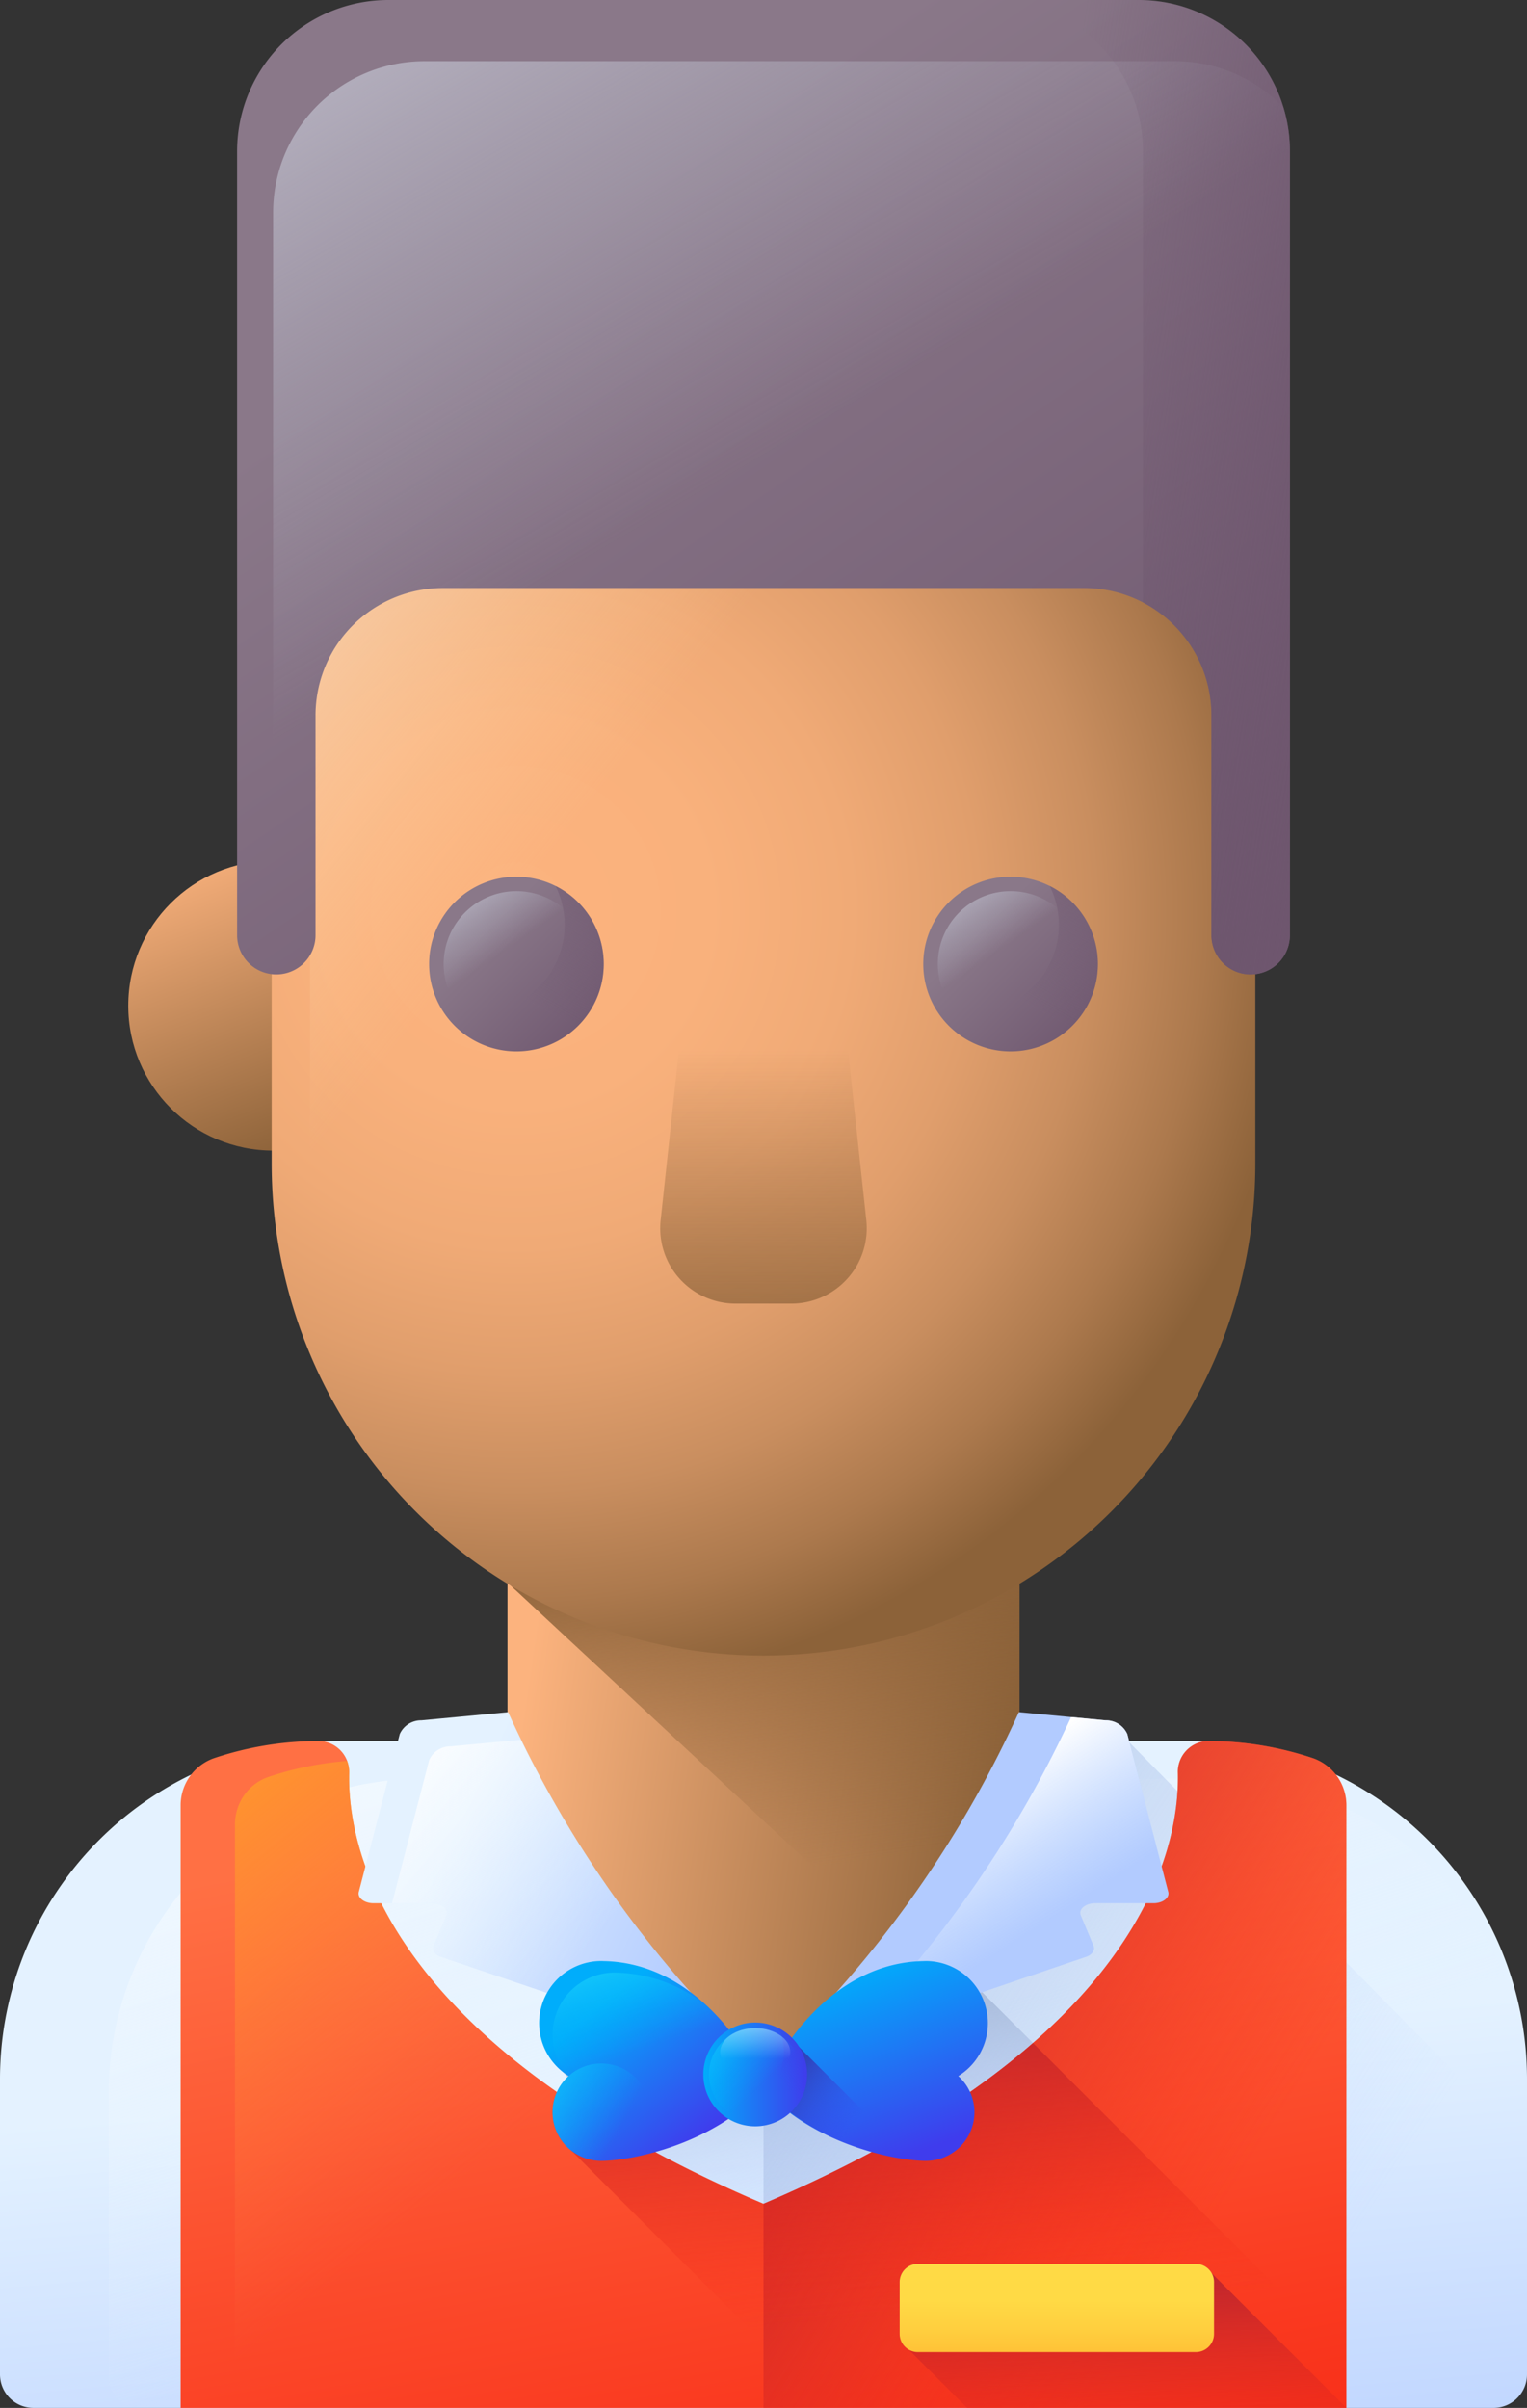 <svg xmlns="http://www.w3.org/2000/svg" xmlns:xlink="http://www.w3.org/1999/xlink" width="106.958" height="168.646" viewBox="0 0 106.958 168.646">
    <rect x="0" y="0" width="106.958" height="168.646" fill="#333333" stroke="none"/>
    <defs>
      <linearGradient id="linear-gradient" x1="0.462" y1="0.488" x2="0.634" y2="1.348" gradientUnits="objectBoundingBox">
        <stop offset="0" stop-color="#e4f2ff"/>
        <stop offset="1" stop-color="#b2cbff"/>
      </linearGradient>
      <linearGradient id="linear-gradient-2" x1="0.531" y1="0.642" x2="-0.084" y2="-0.212" gradientUnits="objectBoundingBox">
        <stop offset="0" stop-color="#e4f2ff" stop-opacity="0"/>
        <stop offset="1" stop-color="#fff"/>
      </linearGradient>
      <linearGradient id="linear-gradient-3" x1="0.743" y1="0.791" x2="-0.417" y2="0.122" gradientUnits="objectBoundingBox">
        <stop offset="0" stop-color="#b2cbff" stop-opacity="0"/>
        <stop offset="1" stop-color="#9eafca"/>
      </linearGradient>
      <linearGradient id="linear-gradient-4" x1="0.48" y1="0.563" x2="0.342" y2="-0.016" xlink:href="#linear-gradient-3"/>
      <linearGradient id="linear-gradient-5" x1="0.351" y1="0.099" x2="0.734" y2="1.228" gradientUnits="objectBoundingBox">
        <stop offset="0" stop-color="#ff7044"/>
        <stop offset="1" stop-color="#f82814"/>
      </linearGradient>
      <linearGradient id="linear-gradient-6" x1="0.373" y1="0.43" x2="-0.122" y2="0.063" gradientUnits="objectBoundingBox">
        <stop offset="0" stop-color="#ff7044" stop-opacity="0"/>
        <stop offset="1" stop-color="#ffa325"/>
      </linearGradient>
      <linearGradient id="linear-gradient-7" x1="0.767" y1="0.727" x2="0.116" y2="0.249" gradientUnits="objectBoundingBox">
        <stop offset="0" stop-color="#f82814" stop-opacity="0"/>
        <stop offset="1" stop-color="#c0272d"/>
      </linearGradient>
      <linearGradient id="linear-gradient-8" x1="0.532" y1="0.739" x2="0.401" y2="-0.083" xlink:href="#linear-gradient-7"/>
      <linearGradient id="linear-gradient-9" x1="0.596" y1="1.63" x2="0.432" y2="0.136" gradientUnits="objectBoundingBox">
        <stop offset="0" stop-color="#f92814" stop-opacity="0"/>
        <stop offset="1" stop-color="#c1272d"/>
      </linearGradient>
      <linearGradient id="linear-gradient-10" x1="0.5" y1="0.413" x2="0.5" y2="1.564" gradientUnits="objectBoundingBox">
        <stop offset="0" stop-color="#ffda45"/>
        <stop offset="0.304" stop-color="#ffce3e"/>
        <stop offset="0.856" stop-color="#ffae2b"/>
        <stop offset="1" stop-color="#ffa425"/>
      </linearGradient>
      <linearGradient id="linear-gradient-11" x1="0.017" y1="0.408" x2="0.958" y2="0.538" gradientUnits="objectBoundingBox">
        <stop offset="0" stop-color="#fcb37e"/>
        <stop offset="1" stop-color="#8c6239"/>
      </linearGradient>
      <linearGradient id="linear-gradient-12" x1="0.611" y1="0.728" x2="0.486" y2="-0.065" gradientUnits="objectBoundingBox">
        <stop offset="0" stop-color="#8c6239" stop-opacity="0"/>
        <stop offset="1" stop-color="#8c6239"/>
      </linearGradient>
      <linearGradient id="linear-gradient-13" x1="0.276" y1="-0.079" x2="0.678" y2="0.961" xlink:href="#linear-gradient-11"/>
      <radialGradient id="radial-gradient" cx="0.333" cy="0.504" r="0.53" gradientTransform="translate(-0.263) scale(1.526 1)" gradientUnits="objectBoundingBox">
        <stop offset="0" stop-color="#fcb37e"/>
        <stop offset="0.246" stop-color="#f9b17c"/>
        <stop offset="0.428" stop-color="#f0aa76"/>
        <stop offset="0.589" stop-color="#e09e6c"/>
        <stop offset="0.738" stop-color="#c98e5f"/>
        <stop offset="0.878" stop-color="#ac794d"/>
        <stop offset="1" stop-color="#8c6239"/>
      </radialGradient>
      <linearGradient id="linear-gradient-15" x1="0.387" y1="0.362" x2="0.014" y2="-0.089" gradientUnits="objectBoundingBox">
        <stop offset="0" stop-color="#ffdaaa" stop-opacity="0"/>
        <stop offset="0.205" stop-color="#ffdfb5" stop-opacity="0.204"/>
        <stop offset="0.57" stop-color="#ffecd4" stop-opacity="0.569"/>
        <stop offset="1" stop-color="#fff"/>
      </linearGradient>
      <linearGradient id="linear-gradient-16" x1="0.313" y1="0.313" x2="0.961" y2="0.961" gradientUnits="objectBoundingBox">
        <stop offset="0" stop-color="#8a7889"/>
        <stop offset="1" stop-color="#6e566e"/>
      </linearGradient>
      <linearGradient id="linear-gradient-17" x1="0.431" y1="0.4" x2="-0.004" y2="-0.226" gradientUnits="objectBoundingBox">
        <stop offset="0" stop-color="#bdc2d1" stop-opacity="0"/>
        <stop offset="0.318" stop-color="#c1c6d4" stop-opacity="0.318"/>
        <stop offset="0.608" stop-color="#ccd0dd" stop-opacity="0.608"/>
        <stop offset="0.886" stop-color="#dee2ec" stop-opacity="0.886"/>
        <stop offset="1" stop-color="#e8ecf4"/>
      </linearGradient>
      <linearGradient id="linear-gradient-18" x1="0.49" y1="0.674" x2="1.216" y2="-0.675" gradientUnits="objectBoundingBox">
        <stop offset="0" stop-color="#6e566e" stop-opacity="0"/>
        <stop offset="0.047" stop-color="#6e566e" stop-opacity="0.047"/>
        <stop offset="1" stop-color="#6e566e"/>
      </linearGradient>
      <linearGradient id="linear-gradient-20" x1="0.431" y1="0.4" x2="-0.004" y2="-0.226" xlink:href="#linear-gradient-17"/>
      <linearGradient id="linear-gradient-22" x1="0.5" y1="0.285" x2="0.5" y2="1.309" xlink:href="#linear-gradient-12"/>
      <linearGradient id="linear-gradient-23" x1="0.24" y1="0.326" x2="0.892" y2="0.597" xlink:href="#linear-gradient"/>
      <linearGradient id="linear-gradient-24" x1="0.569" y1="0.58" x2="-0.056" y2="0.112" xlink:href="#linear-gradient-2"/>
      <linearGradient id="linear-gradient-25" x1="-26.419" y1="0.565" x2="-25.965" y2="0.397" xlink:href="#linear-gradient"/>
      <linearGradient id="linear-gradient-26" x1="0.54" y1="0.687" x2="0.277" y2="0.279" xlink:href="#linear-gradient-2"/>
      <linearGradient id="linear-gradient-27" x1="0.188" y1="0.298" x2="0.713" y2="0.888" gradientUnits="objectBoundingBox">
        <stop offset="0" stop-color="#00adfb"/>
        <stop offset="1" stop-color="#3f3ced"/>
      </linearGradient>
      <linearGradient id="linear-gradient-28" x1="0.389" y1="0.422" x2="0.2" y2="-0.06" gradientUnits="objectBoundingBox">
        <stop offset="0" stop-color="#00adfb" stop-opacity="0"/>
        <stop offset="0.341" stop-color="#04b3fb" stop-opacity="0.341"/>
        <stop offset="0.801" stop-color="#11c4fb" stop-opacity="0.8"/>
        <stop offset="1" stop-color="#18cefb"/>
      </linearGradient>
      <linearGradient id="linear-gradient-29" x1="0.721" y1="0.623" x2="-0.271" y2="0.071" gradientUnits="objectBoundingBox">
        <stop offset="0" stop-color="#00adfb" stop-opacity="0"/>
        <stop offset="0.582" stop-color="#0dbffb" stop-opacity="0.58"/>
        <stop offset="1" stop-color="#18cefb"/>
      </linearGradient>
      <linearGradient id="linear-gradient-30" x1="0.342" y1="0.072" x2="0.718" y2="0.945" xlink:href="#linear-gradient-27"/>
      <linearGradient id="linear-gradient-31" x1="-40.135" y1="0.422" x2="-40.324" y2="-0.06" xlink:href="#linear-gradient-28"/>
      <linearGradient id="linear-gradient-32" x1="-88.232" y1="0.623" x2="-89.224" y2="0.071" xlink:href="#linear-gradient-29"/>
      <linearGradient id="linear-gradient-33" x1="0.64" y1="0.638" x2="0.145" y2="0.311" gradientUnits="objectBoundingBox">
        <stop offset="0" stop-color="#3f3ced" stop-opacity="0"/>
        <stop offset="1" stop-color="#2f43bb"/>
      </linearGradient>
      <linearGradient id="linear-gradient-34" x1="0" y1="0.5" x2="1" y2="0.5" xlink:href="#linear-gradient-27"/>
      <linearGradient id="linear-gradient-35" x1="0.597" y1="0.597" x2="-0.073" y2="-0.073" xlink:href="#linear-gradient-28"/>
      <linearGradient id="linear-gradient-36" x1="0.696" y1="0.492" x2="1.68" y2="-0.34" xlink:href="#linear-gradient-33"/>
      <linearGradient id="linear-gradient-37" x1="0.5" y1="0.63" x2="0.5" y2="-1.019" gradientUnits="objectBoundingBox">
        <stop offset="0" stop-color="#fff" stop-opacity="0"/>
        <stop offset="1" stop-color="#fff"/>
      </linearGradient>
      <linearGradient id="linear-gradient-38" x1="0.293" y1="0.255" x2="0.863" y2="1.032" xlink:href="#linear-gradient-16"/>
      <linearGradient id="linear-gradient-39" x1="0.45" y1="0.454" x2="-0.071" y2="-0.34" xlink:href="#linear-gradient-17"/>
      <linearGradient id="linear-gradient-40" x1="0.215" y1="0.201" x2="1.231" y2="0.731" xlink:href="#linear-gradient-18"/>
    </defs>
    <g id="croupier" transform="translate(-93.274)">
      <path id="Path_128" data-name="Path 128" d="M176.549,368.755H116.957a23.684,23.684,0,0,0-23.683,23.683v20.677a2.346,2.346,0,0,0,2.345,2.346H197.887a2.345,2.345,0,0,0,2.345-2.346V392.438A23.683,23.683,0,0,0,176.549,368.755Z" transform="translate(0 -246.816)" fill="url(#linear-gradient)"/>
      <path id="Path_129" data-name="Path 129" d="M193.648,376.726H138.3a22,22,0,0,0-22,22v19.894a2.179,2.179,0,0,0,2.179,2.178H213.3a2.346,2.346,0,0,0,2.345-2.345V398.724a22,22,0,0,0-22-22Z" transform="translate(-15.412 -252.151)" fill="url(#linear-gradient-2)"/>
      <path id="Path_130" data-name="Path 130" d="M308.478,397.085v16.03a2.345,2.345,0,0,1-2.344,2.347H255V392.438a23.685,23.685,0,0,1,23.684-23.683h1.85Z" transform="translate(-108.247 -246.816)" fill="url(#linear-gradient-3)"/>
      <path id="Path_131" data-name="Path 131" d="M237.932,416.955a4.341,4.341,0,0,0-3.379-1.612c-.081,0-.161,0-.24.007a10.885,10.885,0,0,0-7.2,3.175l-.012.009-.031.031q-.331.313-.638.642l-.057.06q-.309.333-.592.677l-.045.054q-.285.347-.543.7l-.018.023c-.028-.028-.059-.053-.087-.079l-.086-.078a3.591,3.591,0,0,0-.315-.249l-.035-.026a3.553,3.553,0,0,0-.384-.226c-.013-.007-.024-.015-.037-.022l0,0a3.586,3.586,0,0,0-3.379.071c-.089-.089-.174-.181-.266-.268-.011-.01-.02-.021-.031-.031l-.012-.009-.012-.011c-.189-.2-.383-.4-.586-.59l-.031-.031-.012-.009-.012-.011c-.189-.2-.383-.4-.586-.59-.011-.01-.02-.021-.031-.031l-.012-.009a10.884,10.884,0,0,0-7.2-3.176c-.08,0-.16-.007-.24-.007a4.782,4.782,0,0,0-2.354,8.131c-.058.055-.116.11-.17.17l-.006.006c-.074.082-.144.168-.21.257l-.015.019c-.062.084-.119.171-.173.261l-.02.032,0,.008c-.048.083-.092.169-.133.256-.008.016-.017.031-.024.047l0,.012c-.037.082-.069.166-.1.252-.009.026-.02.052-.029.078-.027.082-.049.165-.069.249-.008.031-.017.062-.024.094-.018.085-.031.172-.042.259,0,.032-.011.063-.015.095a3.225,3.225,0,0,0,.01.789c0,.032.01.064.015.1q.026.167.067.328c.008.03.015.06.023.09a3.4,3.4,0,0,0,.317.752c.015.026.03.05.046.075q.085.14.183.271l.053.071,18.6,18.6h39.872Z" transform="translate(-76.434 -277.998)" fill="url(#linear-gradient-4)"/>
      <path id="Path_132" data-name="Path 132" d="M210.839,369.95a23.189,23.189,0,0,0-7.345-1.2,2.16,2.16,0,0,0-2.108,2.26c.113,5.274-2.464,18.811-29.025,30.154-26.561-11.343-29.138-24.879-29.025-30.154a2.16,2.16,0,0,0-2.108-2.26,23.179,23.179,0,0,0-7.345,1.2,3.5,3.5,0,0,0-2.349,3.341v42.17h81.655v-42.17a3.5,3.5,0,0,0-2.349-3.341Z" transform="translate(-25.608 -246.815)" fill="url(#linear-gradient-5)"/>
      <path id="Path_133" data-name="Path 133" d="M220.893,373.293v42.169H143.045V374.613a3.579,3.579,0,0,1,.651-2.07,3.418,3.418,0,0,1,1.7-1.273,22.965,22.965,0,0,1,5.5-1.119,2.219,2.219,0,0,1,.15.866c-.111,5.272,2.465,18.808,29.027,30.154.15-.064.3-.124.441-.193,26.151-11.3,28.7-24.719,28.585-29.961a2.156,2.156,0,0,1,2.1-2.259,23.188,23.188,0,0,1,7.347,1.2,3.284,3.284,0,0,1,1.055.579A3.566,3.566,0,0,1,220.893,373.293Z" transform="translate(-33.313 -246.818)" fill="url(#linear-gradient-6)"/>
      <path id="Path_134" data-name="Path 134" d="M295.827,415.462v-42.17a3.5,3.5,0,0,0-2.349-3.341,23.188,23.188,0,0,0-7.345-1.2,2.16,2.16,0,0,0-2.108,2.26c.113,5.274-2.464,18.811-29.025,30.154h0v14.292Z" transform="translate(-108.247 -246.816)" fill="url(#linear-gradient-7)"/>
      <path id="Path_135" data-name="Path 135" d="M265.92,454.663l-21.951-21.951c-4.214,3.684-10.134,7.485-18.434,11.072-.146.068-.292.129-.441.193a80.148,80.148,0,0,1-14.468-7.831l-.005.01,0,.012c-.037.082-.069.166-.1.252-.009.026-.02.052-.029.078-.027.082-.049.165-.069.249-.008.031-.017.062-.024.094-.018.085-.031.172-.042.259,0,.032-.011.063-.015.095a3.224,3.224,0,0,0,.01.789c0,.032.01.063.015.1q.026.167.067.328c.008.03.015.06.023.09a3.4,3.4,0,0,0,.317.752c.015.026.03.05.046.075q.085.14.183.271l.053.071,18.6,18.6H265.92Z" transform="translate(-78.339 -289.624)" fill="url(#linear-gradient-8)"/>
      <path id="Path_136" data-name="Path 136" d="M305.682,480.137a1.268,1.268,0,0,0-1.1-.641H285.111a1.275,1.275,0,0,0-1.275,1.275V484.4a1.274,1.274,0,0,0,.641,1.1l4.084,4.083h26.567Z" transform="translate(-127.547 -320.937)" fill="url(#linear-gradient-9)"/>
      <path id="Path_137" data-name="Path 137" d="M304.583,485.672H285.114a1.275,1.275,0,0,1-1.275-1.275v-3.629a1.275,1.275,0,0,1,1.275-1.275h19.469a1.275,1.275,0,0,1,1.275,1.275V484.4A1.275,1.275,0,0,1,304.583,485.672Z" transform="translate(-127.549 -320.936)" fill="url(#linear-gradient-10)"/>
      <path id="Path_138" data-name="Path 138" d="M222.625,364.27h-7.844c-7.737,0-14.01-7.971-14.01-15.708V330.456h35.864v18.106C236.634,356.3,230.362,364.27,222.625,364.27Z" transform="translate(-71.95 -221.182)" fill="url(#linear-gradient-11)"/>
      <path id="Path_139" data-name="Path 139" d="M236.634,349.062V330.456H200.771v1.571l29.989,27.885A13.207,13.207,0,0,0,236.634,349.062Z" transform="translate(-71.95 -221.182)" fill="url(#linear-gradient-12)"/>
      <circle id="Ellipse_45" data-name="Ellipse 45" cx="10.149" cy="10.149" r="10.149" transform="translate(102.258 60.287)" fill="url(#linear-gradient-13)"/>
      <circle id="Ellipse_46" data-name="Ellipse 46" cx="10.149" cy="10.149" r="10.149" transform="translate(170.95 60.287)" fill="url(#linear-gradient-13)"/>
      <path id="Path_140" data-name="Path 140" d="M185.268,137.831a34.45,34.45,0,0,1-34.45-34.45V67.137a34.45,34.45,0,1,1,68.9,0v36.244A34.449,34.449,0,0,1,185.268,137.831Z" transform="translate(-38.515 -21.878)" fill="url(#radial-gradient)"/>
      <path id="Path_141" data-name="Path 141" d="M190.711,142.034a31.761,31.761,0,0,1-31.761-31.761V76.857a31.761,31.761,0,1,1,63.522,0v33.415a31.761,31.761,0,0,1-31.761,31.761Z" transform="translate(-43.958 -30.184)" fill="url(#linear-gradient-15)"/>
      <path id="Path_142" data-name="Path 142" d="M196.4,191.8a6.116,6.116,0,1,1-6.116-6.116A6.116,6.116,0,0,1,196.4,191.8Z" transform="translate(-60.837 -124.28)" fill="url(#linear-gradient-16)"/>
      <path id="Path_143" data-name="Path 143" d="M197.435,193.844a5.1,5.1,0,1,1-5.1-5.1A5.1,5.1,0,0,1,197.435,193.844Z" transform="translate(-62.885 -126.328)" fill="url(#linear-gradient-17)"/>
      <path id="Path_144" data-name="Path 144" d="M194.325,187.632a6.117,6.117,0,0,1-8.206,8.206,6.116,6.116,0,1,0,8.206-8.206Z" transform="translate(-62.143 -125.586)" fill="url(#linear-gradient-18)"/>
      <path id="Path_145" data-name="Path 145" d="M301.07,191.8a6.116,6.116,0,1,1-6.116-6.116A6.116,6.116,0,0,1,301.07,191.8Z" transform="translate(-130.895 -124.28)" fill="url(#linear-gradient-16)"/>
      <path id="Path_146" data-name="Path 146" d="M302.107,193.844a5.1,5.1,0,1,1-5.1-5.1A5.1,5.1,0,0,1,302.107,193.844Z" transform="translate(-132.944 -126.328)" fill="url(#linear-gradient-20)"/>
      <path id="Path_147" data-name="Path 147" d="M299,187.632a6.117,6.117,0,0,1-8.206,8.206A6.116,6.116,0,1,0,299,187.632Z" transform="translate(-132.202 -125.586)" fill="url(#linear-gradient-18)"/>
      <path id="Path_148" data-name="Path 148" d="M242.315,225.781H238.4a5.275,5.275,0,0,1-5.245-5.839l2.046-19.023h10.311l2.047,19.023A5.276,5.276,0,0,1,242.315,225.781Z" transform="translate(-93.606 -134.479)" fill="url(#linear-gradient-22)"/>
      <path id="Path_149" data-name="Path 149" d="M179.7,362.637a77.884,77.884,0,0,0,17.887,24.828L175,379.777c-.435-.148-.652-.473-.523-.781l.888-2.121c.181-.432-.319-.858-1.007-.858h-4.087c-.645,0-1.136-.378-1.029-.793l2.867-11.05a1.631,1.631,0,0,1,1.514-.963Z" transform="translate(-50.835 -242.721)" fill="url(#linear-gradient-23)"/>
      <path id="Path_150" data-name="Path 150" d="M202.35,391.383l-20.856-7.1-1.736-.591c-.433-.149-.653-.473-.522-.782l.484-1.155.4-.965c.178-.434-.322-.859-1.01-.859h-2.777l2.6-10.02a1.634,1.634,0,0,1,1.516-.963l4.895-.461a79.1,79.1,0,0,0,17,22.891Z" transform="translate(-55.597 -246.64)" fill="url(#linear-gradient-24)"/>
      <path id="Path_151" data-name="Path 151" d="M272.887,362.637A77.884,77.884,0,0,1,255,387.465l22.591-7.688c.435-.148.652-.473.523-.781l-.888-2.121c-.181-.432.319-.858,1.007-.858h4.088c.645,0,1.136-.378,1.029-.793l-2.867-11.05a1.631,1.631,0,0,0-1.514-.963Z" transform="translate(-108.247 -242.721)" fill="url(#linear-gradient-25)"/>
      <path id="Path_152" data-name="Path 152" d="M295.321,375.92l-2.867-11.05a1.631,1.631,0,0,0-1.514-.963l-2.422-.228a78.8,78.8,0,0,1-15.631,22.47l16.677-5.675c.435-.148.652-.473.523-.781l-.888-2.121c-.181-.432.319-.858,1.007-.858h4.087C294.938,376.713,295.429,376.335,295.321,375.92Z" transform="translate(-120.219 -243.418)" fill="url(#linear-gradient-26)"/>
      <path id="Path_153" data-name="Path 153" d="M212.063,415.35c-.08,0-.16-.007-.24-.007a4.351,4.351,0,0,0-2.279,8.057,3.407,3.407,0,0,0,2.279,5.942c2.049,0,7.841-1.119,11.365-5.052C221.949,421.05,218.059,415.5,212.063,415.35Z" transform="translate(-76.435 -277.998)" fill="url(#linear-gradient-27)"/>
      <path id="Path_154" data-name="Path 154" d="M225.094,425.932c-3.524,3.932-9.317,5.052-11.366,5.052a3.407,3.407,0,0,1-2.293-5.928l.015-.015c-.02-.013-.04-.024-.06-.039a4.349,4.349,0,0,1,3.279-7.207c.081,0,.16,0,.24.007a10.5,10.5,0,0,1,6.274,2.374,16.382,16.382,0,0,1,3.911,5.756Z" transform="translate(-78.341 -279.639)" fill="url(#linear-gradient-28)"/>
      <circle id="Ellipse_47" data-name="Ellipse 47" cx="3.41" cy="3.41" r="3.41" transform="translate(131.978 144.523)" fill="url(#linear-gradient-29)"/>
      <path id="Path_155" data-name="Path 155" d="M266.125,415.35c.08,0,.16-.007.24-.007a4.351,4.351,0,0,1,2.279,8.057,3.407,3.407,0,0,1-2.279,5.942c-2.049,0-7.841-1.119-11.366-5.052C256.239,421.05,260.129,415.5,266.125,415.35Z" transform="translate(-108.247 -277.998)" fill="url(#linear-gradient-30)"/>
      <path id="Path_156" data-name="Path 156" d="M255,425.932c3.524,3.932,9.317,5.052,11.366,5.052a3.407,3.407,0,0,0,2.293-5.928l-.015-.015c.02-.013.04-.024.06-.039a4.349,4.349,0,0,0-3.279-7.207c-.081,0-.16,0-.24.007a10.5,10.5,0,0,0-6.274,2.374A16.379,16.379,0,0,0,255,425.932Z" transform="translate(-108.247 -279.639)" fill="url(#linear-gradient-31)"/>
      <circle id="Ellipse_48" data-name="Ellipse 48" cx="3.41" cy="3.41" r="3.41" transform="translate(154.708 144.523)" fill="url(#linear-gradient-32)"/>
      <path id="Path_157" data-name="Path 157" d="M256.143,435.88a17.544,17.544,0,0,0,10.037,4.593l-7.9-7.9-.632-.511a16.526,16.526,0,0,0-1.5,2.541Z" transform="translate(-109.012 -289.186)" fill="url(#linear-gradient-33)"/>
      <path id="Path_158" data-name="Path 158" d="M249.524,432.015a3.633,3.633,0,1,1-3.633-3.633A3.633,3.633,0,0,1,249.524,432.015Z" transform="translate(-99.719 -286.726)" fill="url(#linear-gradient-34)"/>
      <circle id="Ellipse_49" data-name="Ellipse 49" cx="3.243" cy="3.243" r="3.243" transform="translate(142.93 142.047)" fill="url(#linear-gradient-35)"/>
      <path id="Path_159" data-name="Path 159" d="M248.293,429.541a3.633,3.633,0,0,1-4.875,4.875,3.633,3.633,0,1,0,4.875-4.875Z" transform="translate(-100.495 -287.501)" fill="url(#linear-gradient-36)"/>
      <path id="Path_160" data-name="Path 160" d="M250.729,431.251c0,.932-1.1,1.688-2.456,1.688s-2.456-.756-2.456-1.688,1.1-1.688,2.456-1.688S250.729,430.319,250.729,431.251Z" transform="translate(-102.1 -287.516)" fill="url(#linear-gradient-37)"/>
      <path id="Path_161" data-name="Path 161" d="M143.5,10.594V65.5a2.746,2.746,0,0,0,5.493,0V50.1a8.916,8.916,0,0,1,8.916-8.916h44.923a8.916,8.916,0,0,1,8.916,8.916V65.5a2.746,2.746,0,0,0,5.493,0V10.594A10.593,10.593,0,0,0,206.647,0H154.1A10.594,10.594,0,0,0,143.5,10.594Z" transform="translate(-33.618)" fill="url(#linear-gradient-38)"/>
      <path id="Path_162" data-name="Path 162" d="M222.351,19.271V74.179a2.751,2.751,0,0,1-2.748,2.748c-.073,0-.15,0-.223-.009a2.744,2.744,0,0,1-2.525-2.739v-15.4a8.9,8.9,0,0,0-8.915-8.916H163.02a8.914,8.914,0,0,0-8.915,8.915v15.4a2.751,2.751,0,0,1-2.748,2.748c-.073,0-.15,0-.223-.009V23.558a10.593,10.593,0,0,1,10.6-10.592h52.55A10.533,10.533,0,0,1,221.9,16.2a10.534,10.534,0,0,1,.454,3.069Z" transform="translate(-38.727 -8.678)" fill="url(#linear-gradient-39)"/>
      <path id="Path_163" data-name="Path 163" d="M324.231,10.6V65.5a2.748,2.748,0,0,1-5.5,0V50.1a8.9,8.9,0,0,0-4.792-7.9V10.6A10.593,10.593,0,0,0,303.348,0h10.287a10.593,10.593,0,0,1,10.6,10.591Z" transform="translate(-140.607 -0.003)" fill="url(#linear-gradient-40)"/>
    </g>
  </svg>
  